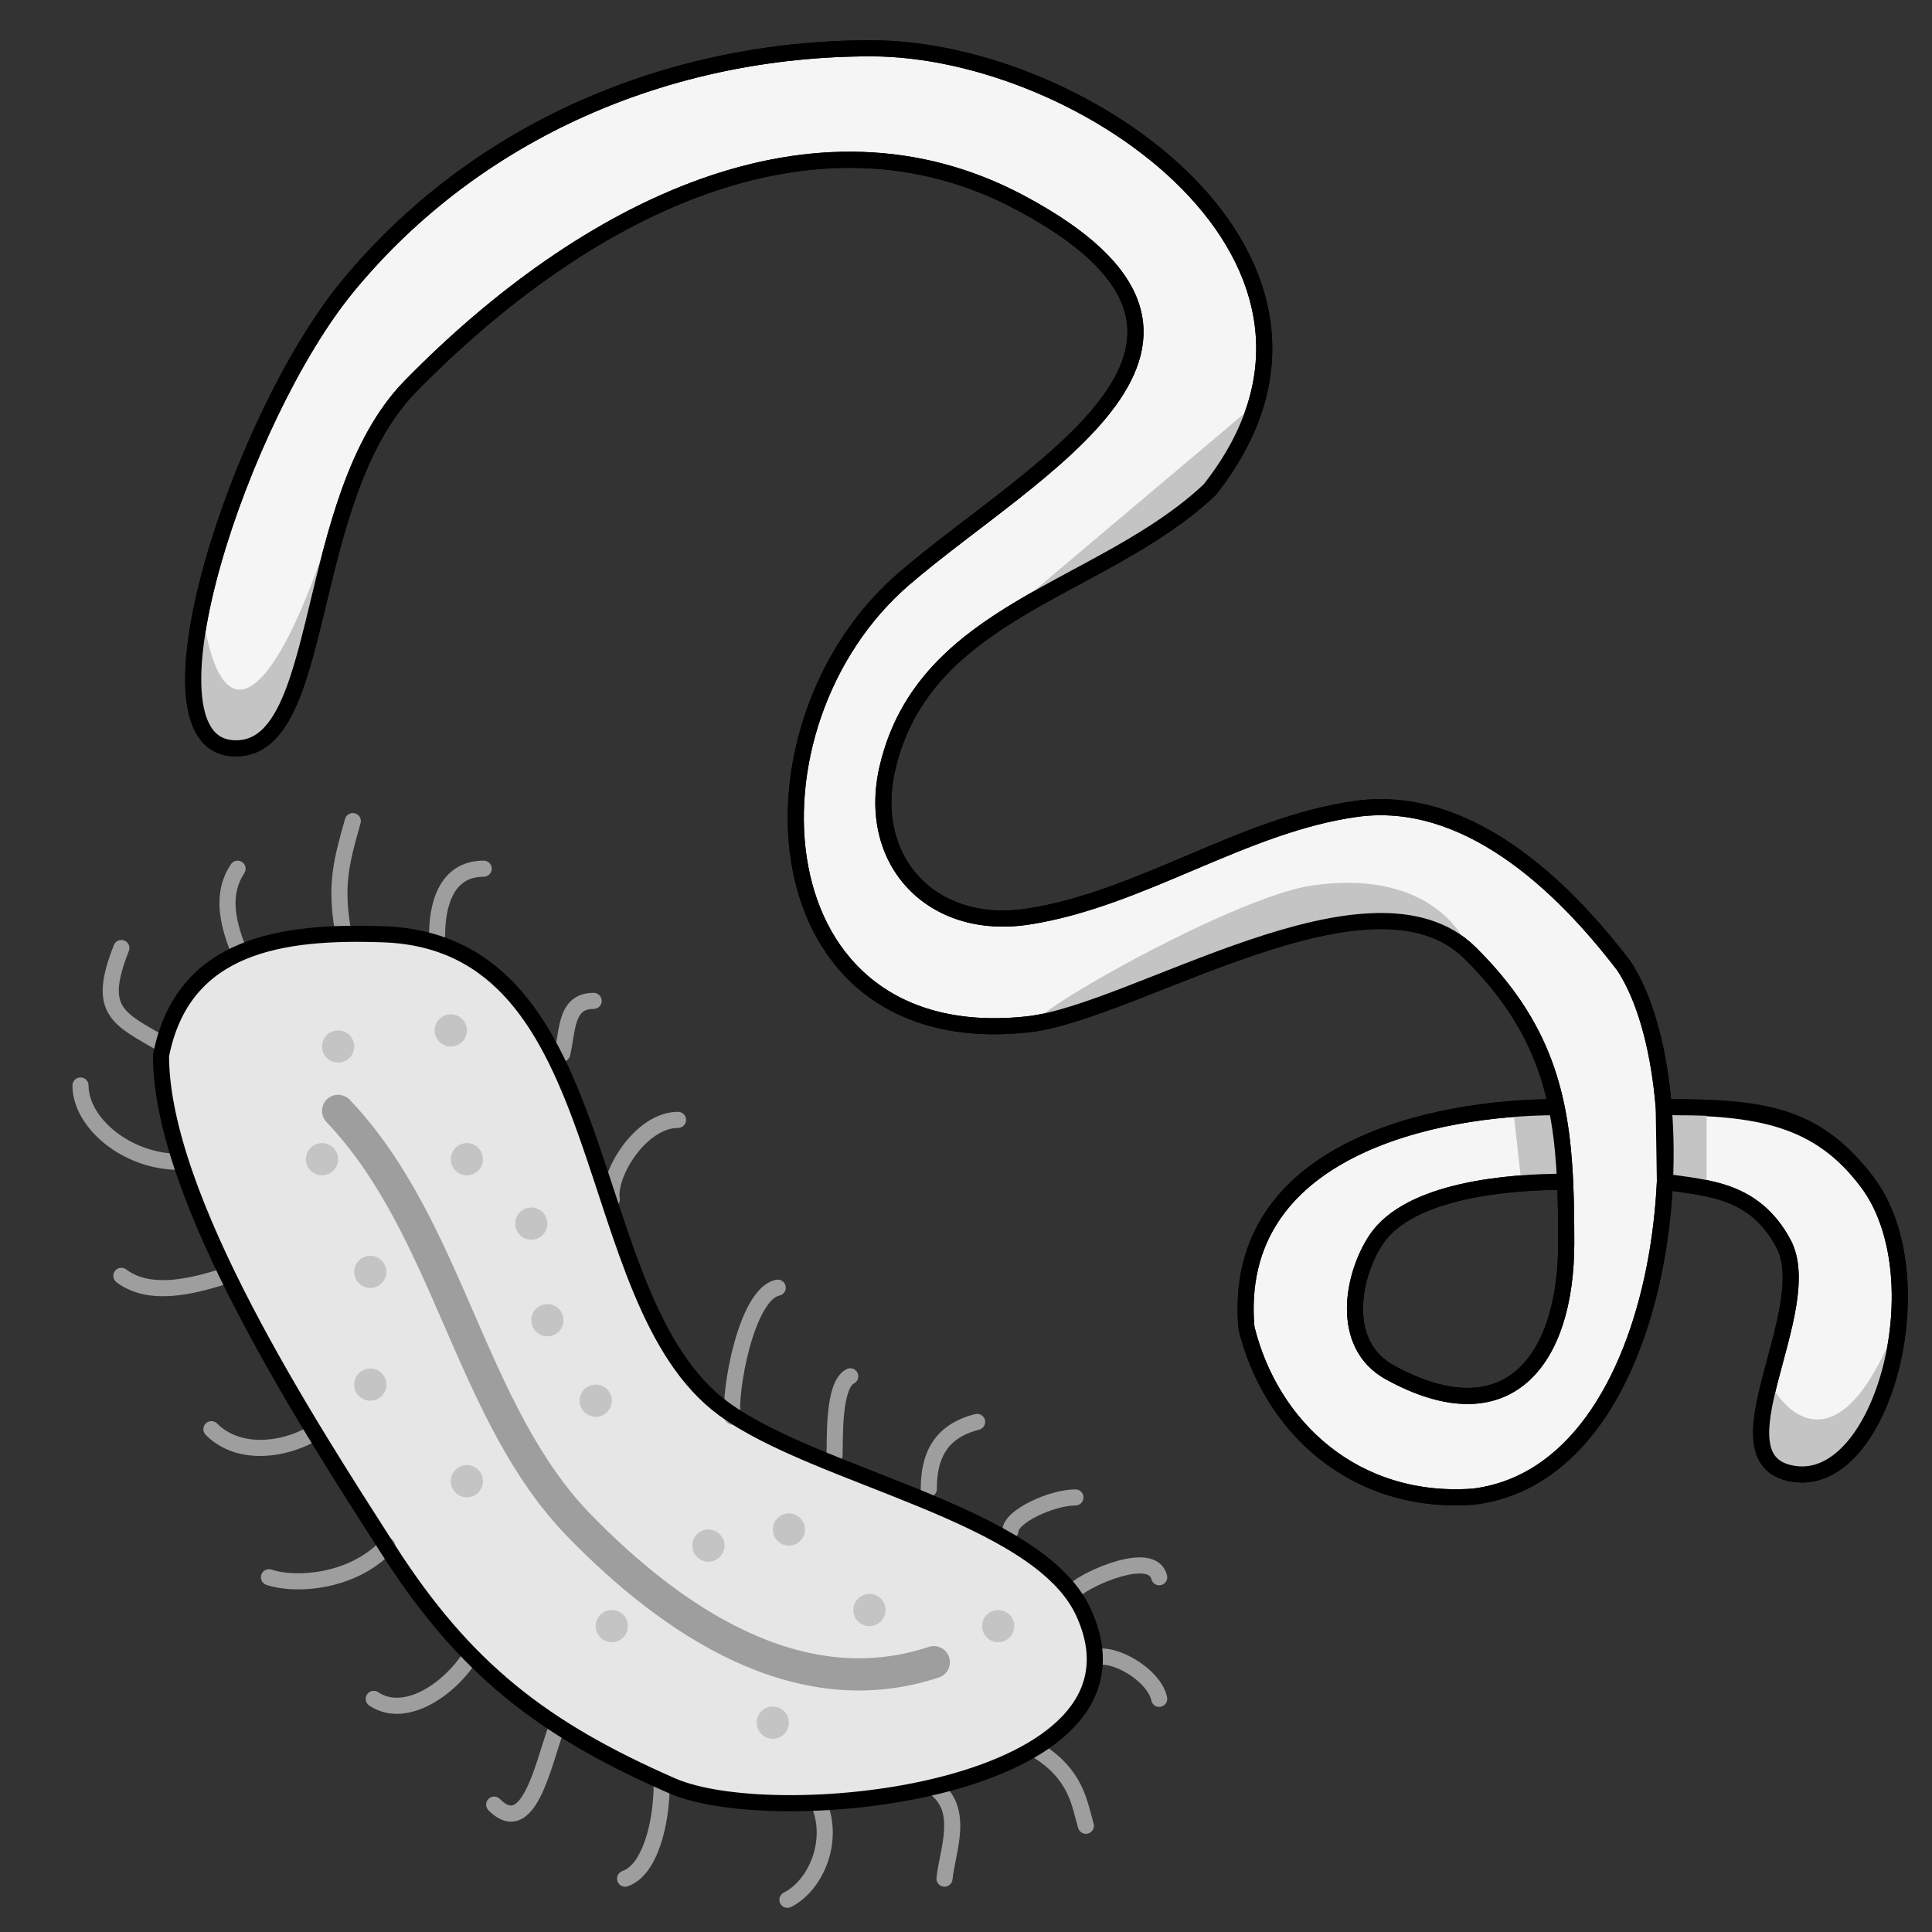 <svg width="120" height="120" viewBox="0 0 120 120" fill="none" xmlns="http://www.w3.org/2000/svg">
    <rect x="0" y="0" width="120" height="120" fill="#333333" stroke="none"/>
    <path d="M21.585 17.796C14.946 25.861 8.336 45.932 14.376 46.468C20.416 47.004 18.622 31.009 25.494 23.991C36.254 13.003 50.525 5.743 63.366 12.588C79.6 21.241 64.284 28.969 56.175 35.925C45.611 44.989 46.926 65.484 63.858 63.622C70.451 62.897 85.162 53.105 91.311 59.191C94.49 62.339 95.986 65.376 96.684 68.769C96.985 70.234 97.138 71.766 97.213 73.401C97.269 74.61 97.282 75.876 97.282 77.213C97.282 84.551 93.607 89.243 86.325 85.239C83.139 83.487 84.021 79.153 85.485 76.979C87.561 73.896 93.749 73.401 97.213 73.401C97.138 71.766 96.985 70.234 96.684 68.769C89.18 68.769 76.445 71.342 77.419 82.475C78.917 88.615 84.129 93.501 91.523 92.959C104.001 91.415 105.885 67.722 100.883 60.019C96.937 54.835 91.03 49.307 84.245 50.24C77.241 51.203 70.859 55.848 63.858 56.931C57.875 57.856 53.766 53.461 55.129 47.666C57.44 37.843 68.502 36.666 75.126 30.429C86.324 16.271 67.373 3 54.099 3C41.576 3 29.582 8.08 21.585 17.796Z" fill="#F5F5F5"/>
    <path d="M103.337 68.769C103.459 70.258 103.485 71.819 103.411 73.401C106.065 73.806 108.944 73.862 110.761 77.213C113.005 81.353 106.082 90.9 111.536 91.558C117.006 92.218 120.389 79.23 115.96 73.401C112.946 69.433 109.249 68.769 103.337 68.769Z" fill="#F5F5F5"/>
    <path d="M96.684 68.769C89.18 68.769 76.445 71.342 77.419 82.475C78.917 88.615 84.129 93.501 91.523 92.959C104.001 91.415 105.885 67.722 100.883 60.019C96.937 54.835 91.03 49.307 84.245 50.24C77.241 51.203 70.859 55.848 63.858 56.931C57.875 57.856 53.766 53.461 55.129 47.666C57.44 37.843 68.502 36.666 75.126 30.429C86.324 16.271 67.373 3 54.099 3C41.576 3 29.582 8.08 21.585 17.796C14.946 25.861 8.336 45.932 14.376 46.468C20.416 47.004 18.622 31.009 25.494 23.991C36.254 13.003 50.525 5.743 63.366 12.588C79.6 21.241 64.284 28.969 56.175 35.925C45.611 44.989 46.926 65.484 63.858 63.622C70.451 62.897 85.162 53.105 91.311 59.191M96.684 68.769C95.986 65.376 94.49 62.339 91.311 59.191M96.684 68.769C96.985 70.234 97.138 71.766 97.213 73.401M91.311 59.191C95.864 63.699 96.963 67.979 97.213 73.401M97.213 73.401C93.749 73.401 87.561 73.896 85.485 76.979C84.021 79.153 83.139 83.487 86.325 85.239C93.607 89.243 97.282 84.551 97.282 77.213C97.282 75.876 97.269 74.61 97.213 73.401ZM103.411 73.401C106.065 73.806 108.944 73.862 110.761 77.213C113.005 81.353 106.082 90.9 111.536 91.558C117.006 92.218 120.389 79.23 115.96 73.401C112.946 69.433 109.249 68.769 103.337 68.769M103.411 73.401L103.337 68.769M103.411 73.401C103.485 71.819 103.459 70.258 103.337 68.769" stroke="black" stroke-linecap="round"/>
    <path d="M23.827 58.031C17.555 57.807 11.352 58.633 10 65.566C10 74.449 19.22 88.587 24.1 96.216C28.89 103.703 33.752 107.422 41.748 110.921C48.257 113.77 72.419 111.244 67.291 100.129C64.463 93.998 50.789 91.771 44.968 87.516C35.701 80.741 38.528 58.556 23.827 58.031Z" fill="#E6E6E6"/>
    <path d="M21 69C27.934 76.279 29.14 87.746 36 94.783C41.639 100.568 49.548 106.051 58 103.241" stroke="#9E9E9E" stroke-width="2" stroke-linecap="round"/>
    <path d="M9.868 65.301C10.107 65.44 10.413 65.358 10.552 65.12C10.69 64.881 10.609 64.575 10.37 64.436L9.868 65.301ZM8.004 59.067C8.105 58.81 7.98 58.519 7.723 58.418C7.466 58.316 7.176 58.442 7.074 58.698L8.004 59.067ZM14.289 59.059C14.387 59.317 14.675 59.448 14.933 59.35C15.192 59.253 15.322 58.964 15.225 58.706L14.289 59.059ZM15.174 54.231C15.326 54.001 15.263 53.691 15.032 53.539C14.802 53.387 14.492 53.45 14.34 53.681L15.174 54.231ZM20.768 57.647C20.812 57.92 21.068 58.106 21.34 58.062C21.613 58.019 21.799 57.763 21.756 57.49L20.768 57.647ZM22.394 51.136C22.469 50.87 22.315 50.594 22.049 50.519C21.783 50.444 21.507 50.598 21.432 50.864L22.394 51.136ZM26.649 58.094C26.649 58.37 26.872 58.594 27.149 58.594C27.425 58.594 27.649 58.37 27.649 58.094H26.649ZM30.044 54.456C30.32 54.456 30.544 54.232 30.544 53.956C30.544 53.68 30.32 53.456 30.044 53.456V54.456ZM34.435 65.339C34.373 65.608 34.541 65.876 34.81 65.938C35.079 66 35.348 65.832 35.41 65.563L34.435 65.339ZM36.874 62.667C37.15 62.667 37.374 62.443 37.374 62.167C37.374 61.891 37.15 61.667 36.874 61.667V62.667ZM37.506 74.58C37.55 74.852 37.807 75.038 38.08 74.994C38.352 74.95 38.538 74.693 38.494 74.42L37.506 74.58ZM42.114 70.058C42.39 70.058 42.614 69.835 42.614 69.558C42.614 69.282 42.39 69.058 42.114 69.058V70.058ZM45.006 88.078C45.049 88.351 45.306 88.537 45.578 88.494C45.851 88.451 46.037 88.195 45.994 87.922L45.006 88.078ZM48.406 80.471C48.676 80.416 48.851 80.152 48.797 79.882C48.742 79.611 48.478 79.436 48.208 79.49L48.406 80.471ZM51.335 90.394C51.325 90.67 51.541 90.902 51.817 90.911C52.093 90.921 52.325 90.705 52.335 90.429L51.335 90.394ZM53.036 85.932C53.283 85.807 53.382 85.506 53.257 85.26C53.133 85.013 52.832 84.915 52.585 85.039L53.036 85.932ZM57.189 92.487C57.189 92.763 57.413 92.987 57.689 92.987C57.965 92.987 58.189 92.763 58.189 92.487H57.189ZM60.814 88.803C61.082 88.735 61.244 88.463 61.176 88.196C61.109 87.928 60.837 87.766 60.569 87.833L60.814 88.803ZM62.256 95.092C62.256 95.368 62.48 95.592 62.756 95.592C63.032 95.592 63.256 95.368 63.256 95.092H62.256ZM66.797 93.508C67.073 93.508 67.297 93.284 67.297 93.008C67.297 92.732 67.073 92.508 66.797 92.508V93.508ZM66.452 98.378C66.252 98.568 66.244 98.884 66.434 99.085C66.625 99.285 66.941 99.293 67.141 99.103L66.452 98.378ZM71.515 98.086C71.581 98.354 71.852 98.517 72.12 98.451C72.388 98.385 72.552 98.114 72.485 97.846L71.515 98.086ZM68.432 102.392C68.156 102.392 67.932 102.616 67.932 102.892C67.932 103.168 68.156 103.392 68.432 103.392V102.392ZM71.51 105.617C71.563 105.888 71.826 106.064 72.097 106.01C72.368 105.956 72.544 105.693 72.49 105.423L71.51 105.617ZM64.561 108.212C64.325 108.07 64.018 108.147 63.875 108.383C63.733 108.62 63.81 108.927 64.046 109.07L64.561 108.212ZM66.969 113.548C67.049 113.812 67.328 113.961 67.593 113.88C67.857 113.8 68.006 113.52 67.925 113.256L66.969 113.548ZM58.284 110.589C58.057 110.432 57.746 110.488 57.589 110.716C57.432 110.943 57.489 111.254 57.716 111.411L58.284 110.589ZM58.167 116.637C58.14 116.912 58.341 117.157 58.616 117.184C58.89 117.211 59.135 117.01 59.163 116.736L58.167 116.637ZM51.349 111.897C51.243 111.642 50.95 111.521 50.695 111.626C50.44 111.732 50.319 112.025 50.425 112.28L51.349 111.897ZM48.682 117.554C48.435 117.678 48.337 117.979 48.461 118.225C48.586 118.472 48.886 118.571 49.133 118.446L48.682 117.554ZM41.602 110.725C41.602 110.449 41.378 110.225 41.102 110.225C40.825 110.225 40.602 110.449 40.602 110.725H41.602ZM38.665 116.212C38.404 116.301 38.263 116.584 38.351 116.846C38.439 117.108 38.723 117.248 38.984 117.16L38.665 116.212ZM34.971 107.668C35.064 107.408 34.928 107.122 34.668 107.029C34.408 106.936 34.122 107.072 34.029 107.332L34.971 107.668ZM31.049 111.737C30.855 111.54 30.538 111.539 30.342 111.733C30.146 111.927 30.145 112.244 30.339 112.44L31.049 111.737ZM29.633 103.163C29.783 102.931 29.716 102.621 29.483 102.472C29.251 102.322 28.942 102.389 28.792 102.622L29.633 103.163ZM23.492 105.105C23.263 104.951 22.953 105.011 22.799 105.24C22.644 105.469 22.705 105.78 22.934 105.934L23.492 105.105ZM24.418 96.336C24.607 96.133 24.595 95.817 24.393 95.629C24.191 95.441 23.875 95.452 23.686 95.654L24.418 96.336ZM16.868 97.492C16.606 97.404 16.322 97.545 16.234 97.806C16.146 98.068 16.287 98.352 16.549 98.44L16.868 97.492ZM19.75 89.433C19.989 89.295 20.071 88.989 19.933 88.75C19.795 88.511 19.489 88.429 19.25 88.567L19.75 89.433ZM13.486 88.418C13.292 88.222 12.975 88.22 12.779 88.414C12.583 88.609 12.581 88.925 12.775 89.121L13.486 88.418ZM14.154 79.721C14.416 79.636 14.561 79.354 14.476 79.091C14.391 78.829 14.109 78.684 13.846 78.769L14.154 79.721ZM7.841 78.847C7.621 78.68 7.307 78.723 7.14 78.943C6.974 79.163 7.017 79.477 7.237 79.644L7.841 78.847ZM11.151 72.664C11.427 72.664 11.651 72.44 11.651 72.164C11.651 71.888 11.427 71.664 11.151 71.664V72.664ZM5.5 67.421C5.5 67.145 5.276 66.921 5 66.921C4.724 66.921 4.5 67.145 4.5 67.421H5.5ZM10.37 64.436C9.652 64.019 9.071 63.704 8.593 63.386C8.12 63.071 7.81 62.791 7.621 62.482C7.266 61.903 7.229 61.024 8.004 59.067L7.074 58.698C6.289 60.68 6.142 61.981 6.768 63.004C7.069 63.497 7.521 63.873 8.038 64.218C8.551 64.559 9.187 64.906 9.868 65.301L10.37 64.436ZM15.225 58.706C14.607 57.067 14.294 55.564 15.174 54.231L14.34 53.681C13.166 55.459 13.664 57.401 14.289 59.059L15.225 58.706ZM21.756 57.49C21.348 54.917 21.692 53.615 22.394 51.136L21.432 50.864C20.72 53.379 20.326 54.853 20.768 57.647L21.756 57.49ZM27.649 58.094C27.649 57.218 27.777 56.279 28.149 55.577C28.331 55.233 28.565 54.958 28.861 54.768C29.155 54.579 29.536 54.456 30.044 54.456V53.456C29.366 53.456 28.792 53.623 28.32 53.926C27.851 54.228 27.51 54.647 27.265 55.11C26.782 56.023 26.649 57.153 26.649 58.094H27.649ZM35.41 65.563C35.502 65.162 35.564 64.741 35.625 64.377C35.689 63.998 35.753 63.675 35.85 63.406C35.946 63.14 36.06 62.966 36.198 62.856C36.329 62.752 36.529 62.667 36.874 62.667V61.667C36.351 61.667 35.918 61.801 35.575 62.074C35.239 62.341 35.04 62.703 34.909 63.067C34.779 63.428 34.703 63.83 34.639 64.211C34.572 64.606 34.519 64.976 34.435 65.339L35.41 65.563ZM38.494 74.42C38.448 74.14 38.502 73.725 38.681 73.227C38.857 72.739 39.138 72.214 39.497 71.732C40.234 70.743 41.197 70.058 42.114 70.058V69.058C40.726 69.058 39.504 70.05 38.696 71.135C38.282 71.69 37.951 72.301 37.74 72.888C37.532 73.466 37.423 74.065 37.506 74.58L38.494 74.42ZM45.994 87.922C45.947 87.628 45.962 87.028 46.059 86.244C46.154 85.477 46.322 84.581 46.557 83.72C46.794 82.855 47.091 82.047 47.436 81.443C47.797 80.81 48.138 80.525 48.406 80.471L48.208 79.49C47.488 79.636 46.955 80.268 46.568 80.947C46.164 81.654 45.84 82.551 45.593 83.457C45.344 84.367 45.167 85.309 45.066 86.121C44.968 86.917 44.936 87.636 45.006 88.078L45.994 87.922ZM52.335 90.429C52.355 89.842 52.329 88.804 52.432 87.796C52.483 87.297 52.563 86.844 52.683 86.494C52.811 86.125 52.947 85.976 53.036 85.932L52.585 85.039C52.137 85.265 51.888 85.732 51.738 86.168C51.581 86.624 51.491 87.165 51.437 87.694C51.33 88.742 51.353 89.897 51.335 90.394L52.335 90.429ZM63.256 95.092C63.256 95.099 63.254 95.073 63.295 95.006C63.336 94.94 63.406 94.856 63.516 94.758C63.734 94.561 64.059 94.352 64.448 94.16C65.235 93.772 66.168 93.508 66.797 93.508V92.508C65.961 92.508 64.873 92.835 64.005 93.263C63.568 93.48 63.157 93.736 62.847 94.014C62.56 94.272 62.256 94.642 62.256 95.092H63.256ZM67.141 99.103C67.266 98.984 67.599 98.766 68.079 98.529C68.545 98.299 69.103 98.072 69.646 97.92C70.2 97.764 70.689 97.699 71.038 97.749C71.207 97.772 71.315 97.819 71.381 97.869C71.439 97.913 71.487 97.975 71.515 98.086L72.485 97.846C72.405 97.521 72.232 97.258 71.984 97.071C71.743 96.889 71.459 96.798 71.177 96.758C70.624 96.68 69.977 96.788 69.375 96.957C68.763 97.129 68.147 97.38 67.636 97.632C67.14 97.878 66.693 98.149 66.452 98.378L67.141 99.103ZM68.432 103.392C68.935 103.392 69.663 103.668 70.316 104.131C70.976 104.6 71.419 105.161 71.51 105.617L72.49 105.423C72.326 104.592 71.631 103.839 70.894 103.316C70.15 102.787 69.221 102.392 68.432 102.392V103.392ZM64.046 109.07C65.267 109.803 65.885 110.59 66.251 111.332C66.638 112.114 66.743 112.809 66.969 113.548L67.925 113.256C67.746 112.669 67.582 111.766 67.148 110.889C66.695 109.973 65.943 109.042 64.561 108.212L64.046 109.07ZM57.716 111.411C58.497 111.952 58.69 112.733 58.636 113.686C58.608 114.168 58.518 114.668 58.419 115.174C58.322 115.665 58.213 116.18 58.167 116.637L59.163 116.736C59.202 116.34 59.297 115.888 59.4 115.366C59.5 114.859 59.602 114.3 59.634 113.743C59.698 112.621 59.474 111.411 58.284 110.589L57.716 111.411ZM50.425 112.28C50.844 113.289 50.803 114.413 50.446 115.395C50.087 116.384 49.429 117.176 48.682 117.554L49.133 118.446C50.155 117.93 50.961 116.91 51.386 115.736C51.814 114.557 51.878 113.172 51.349 111.897L50.425 112.28ZM40.602 110.725C40.602 112.021 40.41 113.328 40.05 114.356C39.678 115.417 39.179 116.04 38.665 116.212L38.984 117.16C39.961 116.832 40.6 115.811 40.994 114.687C41.399 113.529 41.602 112.106 41.602 110.725H40.602ZM34.029 107.332C33.83 107.891 33.615 108.618 33.394 109.294C33.166 109.991 32.923 110.662 32.648 111.192C32.36 111.748 32.095 112.031 31.882 112.116C31.754 112.168 31.507 112.199 31.049 111.737L30.339 112.44C30.935 113.043 31.593 113.309 32.253 113.045C32.828 112.815 33.234 112.234 33.536 111.652C33.85 111.046 34.114 110.309 34.344 109.605C34.581 108.881 34.776 108.215 34.971 107.668L34.029 107.332ZM28.792 102.622C28.157 103.609 27.197 104.522 26.195 105.031C25.189 105.542 24.237 105.606 23.492 105.105L22.934 105.934C24.098 106.718 25.469 106.521 26.647 105.923C27.828 105.323 28.915 104.279 29.633 103.163L28.792 102.622ZM23.686 95.654C22.706 96.708 21.385 97.3 20.096 97.56C18.799 97.821 17.589 97.735 16.868 97.492L16.549 98.44C17.471 98.75 18.864 98.828 20.293 98.54C21.73 98.251 23.26 97.581 24.418 96.336L23.686 95.654ZM19.25 88.567C17.287 89.7 14.845 89.791 13.486 88.418L12.775 89.121C14.594 90.958 17.596 90.676 19.75 89.433L19.25 88.567ZM13.846 78.769C12.778 79.115 11.64 79.424 10.573 79.496C9.507 79.567 8.568 79.397 7.841 78.847L7.237 79.644C8.23 80.395 9.444 80.574 10.64 80.493C11.835 80.413 13.068 80.072 14.154 79.721L13.846 78.769ZM11.151 71.664C9.614 71.664 8.185 71.096 7.145 70.264C6.094 69.424 5.5 68.369 5.5 67.421H4.5C4.5 68.773 5.324 70.089 6.52 71.045C7.726 72.01 9.373 72.664 11.151 72.664V71.664ZM58.189 92.487C58.189 91.548 58.345 90.763 58.73 90.154C59.106 89.559 59.737 89.075 60.814 88.803L60.569 87.833C59.292 88.156 58.422 88.77 57.885 89.619C57.357 90.453 57.189 91.455 57.189 92.487H58.189Z" fill="#9E9E9E"/>
    <path d="M50 95C50 95.552 49.552 96 49 96C48.448 96 48 95.552 48 95C48 94.448 48.448 94 49 94C49.552 94 50 94.448 50 95Z" fill="#C4C4C4"/>
    <path d="M55 100C55 100.552 54.552 101 54 101C53.448 101 53 100.552 53 100C53 99.448 53.448 99 54 99C54.552 99 55 99.448 55 100Z" fill="#C4C4C4"/>
    <path d="M63 101C63 101.552 62.552 102 62 102C61.448 102 61 101.552 61 101C61 100.448 61.448 100 62 100C62.552 100 63 100.448 63 101Z" fill="#C4C4C4"/>
    <path d="M49 107C49 107.552 48.552 108 48 108C47.448 108 47 107.552 47 107C47 106.448 47.448 106 48 106C48.552 106 49 106.448 49 107Z" fill="#C4C4C4"/>
    <path d="M45 96C45 96.552 44.552 97 44 97C43.448 97 43 96.552 43 96C43 95.448 43.448 95 44 95C44.552 95 45 95.448 45 96Z" fill="#C4C4C4"/>
    <path d="M39 101C39 101.552 38.552 102 38 102C37.448 102 37 101.552 37 101C37 100.448 37.448 100 38 100C38.552 100 39 100.448 39 101Z" fill="#C4C4C4"/>
    <path d="M30 92C30 92.552 29.552 93 29 93C28.448 93 28 92.552 28 92C28 91.448 28.448 91 29 91C29.552 91 30 91.448 30 92Z" fill="#C4C4C4"/>
    <path d="M38 87C38 87.552 37.552 88 37 88C36.448 88 36 87.552 36 87C36 86.448 36.448 86 37 86C37.552 86 38 86.448 38 87Z" fill="#C4C4C4"/>
    <path d="M35 82C35 82.552 34.552 83 34 83C33.448 83 33 82.552 33 82C33 81.448 33.448 81 34 81C34.552 81 35 81.448 35 82Z" fill="#C4C4C4"/>
    <path d="M34 76C34 76.552 33.552 77 33 77C32.448 77 32 76.552 32 76C32 75.448 32.448 75 33 75C33.552 75 34 75.448 34 76Z" fill="#C4C4C4"/>
    <path d="M30 72C30 72.552 29.552 73 29 73C28.448 73 28 72.552 28 72C28 71.448 28.448 71 29 71C29.552 71 30 71.448 30 72Z" fill="#C4C4C4"/>
    <path d="M29 64C29 64.552 28.552 65 28 65C27.448 65 27 64.552 27 64C27 63.448 27.448 63 28 63C28.552 63 29 63.448 29 64Z" fill="#C4C4C4"/>
    <path d="M22 65C22 65.552 21.552 66 21 66C20.448 66 20 65.552 20 65C20 64.448 20.448 64 21 64C21.552 64 22 64.448 22 65Z" fill="#C4C4C4"/>
    <path d="M21 72C21 72.552 20.552 73 20 73C19.448 73 19 72.552 19 72C19 71.448 19.448 71 20 71C20.552 71 21 71.448 21 72Z" fill="#C4C4C4"/>
    <path d="M24 79C24 79.552 23.552 80 23 80C22.448 80 22 79.552 22 79C22 78.448 22.448 78 23 78C23.552 78 24 78.448 24 79Z" fill="#C4C4C4"/>
    <path d="M24 86C24 86.552 23.552 87 23 87C22.448 87 22 86.552 22 86C22 85.448 22.448 85 23 85C23.552 85 24 85.448 24 86Z" fill="#C4C4C4"/>
    <path d="M94.5 73.5L94 69H96.5L97 73.5H94.5Z" fill="#C4C4C4"/>
    <path d="M103.5 73.5V69H106V73.5H103.5Z" fill="#C4C4C4"/>
    <path d="M117.5 83C114.3 90.6 111.167 88.167 110 86C109.333 87.833 108.7 91.5 111.5 91.5C114.3 91.5 115.833 88.833 116.5 87.5C117.5 85.5 118 85 117.5 83Z" fill="#C4C4C4"/>
    <path d="M20 34.5C16.5 44.5 13.5 45.5 12.5 37.5C12.5 38 10.5 47 14.5 46.5C18.5 46 20 37.5 20 34.5Z" fill="#C4C4C4"/>
    <path d="M77.5 25.5L61.5 39C66 37 77 31.5 77.5 25.5Z" fill="#C4C4C4"/>
    <path d="M67.5 62.5C75.9 58.9 85 55.894 91 58.5C90.667 57.833 88.5 54 81.5 55C75.5 55.857 57 67 67.5 62.5Z" fill="#C4C4C4"/>
    <path d="M21.585 17.796L21.198 17.478L21.585 17.796ZM75.126 30.429L75.468 30.793L75.495 30.768L75.518 30.739L75.126 30.429ZM55.129 47.666L55.616 47.781L55.129 47.666ZM63.858 56.931L63.934 57.425L63.858 56.931ZM84.245 50.24L84.313 50.735L84.245 50.24ZM100.883 60.019L101.302 59.747L101.292 59.731L101.28 59.716L100.883 60.019ZM91.523 92.959L91.56 93.457L91.572 93.457L91.584 93.455L91.523 92.959ZM77.419 82.475L76.921 82.519L76.925 82.557L76.934 82.594L77.419 82.475ZM96.684 69.269C96.96 69.269 97.184 69.045 97.184 68.769C97.184 68.493 96.96 68.269 96.684 68.269V69.269ZM25.494 23.991L25.851 24.341L25.494 23.991ZM63.366 12.588L63.131 13.029L63.366 12.588ZM56.175 35.925L55.849 35.546L56.175 35.925ZM63.858 63.622L63.803 63.125L63.858 63.622ZM91.311 59.191L91.662 58.836L91.311 59.191ZM85.485 76.979L85.9 77.258L85.485 76.979ZM86.325 85.239L86.566 84.8L86.325 85.239ZM103.486 72.907C103.213 72.865 102.958 73.052 102.916 73.326C102.875 73.599 103.062 73.853 103.335 73.895L103.486 72.907ZM110.761 77.213L111.201 76.975L110.761 77.213ZM111.536 91.558L111.476 92.055L111.536 91.558ZM115.96 73.401L116.358 73.098L115.96 73.401ZM104.002 68.269C103.726 68.269 103.502 68.493 103.502 68.769C103.502 69.045 103.726 69.269 104.002 69.269V68.269ZM14.42 45.97C13.831 45.918 13.41 45.64 13.103 45.148C12.781 44.633 12.58 43.868 12.519 42.866C12.399 40.866 12.848 38.119 13.707 35.092C15.422 29.042 18.708 22.077 21.971 18.113L21.198 17.478C17.822 21.58 14.484 28.683 12.744 34.819C11.875 37.886 11.39 40.76 11.521 42.926C11.587 44.008 11.808 44.962 12.255 45.678C12.717 46.418 13.41 46.885 14.332 46.966L14.42 45.97ZM21.971 18.113C29.863 8.525 41.709 3.5 54.099 3.5V2.5C41.442 2.5 29.3 7.635 21.198 17.478L21.971 18.113ZM54.099 3.5C60.6 3.5 68.528 6.762 73.433 11.755C75.879 14.246 77.543 17.136 77.935 20.233C78.325 23.317 77.462 26.669 74.733 30.119L75.518 30.739C78.388 27.11 79.356 23.494 78.927 20.107C78.5 16.734 76.697 13.652 74.146 11.055C69.056 5.873 60.872 2.5 54.099 2.5V3.5ZM74.783 30.065C73.17 31.584 71.277 32.804 69.285 33.938C67.328 35.051 65.185 36.129 63.255 37.273C59.335 39.597 55.845 42.44 54.643 47.552L55.616 47.781C56.724 43.07 59.921 40.412 63.765 38.133C65.718 36.975 67.727 35.975 69.779 34.807C71.796 33.658 73.77 32.392 75.468 30.793L74.783 30.065ZM54.643 47.552C53.928 50.59 54.64 53.316 56.375 55.161C58.108 57.005 60.804 57.909 63.934 57.425L63.781 56.437C60.929 56.878 58.579 56.047 57.103 54.476C55.628 52.907 54.968 50.537 55.616 47.781L54.643 47.552ZM63.934 57.425C67.508 56.872 70.912 55.412 74.246 54.001C77.602 52.58 80.888 51.206 84.313 50.735L84.177 49.745C80.598 50.237 77.192 51.667 73.856 53.08C70.496 54.502 67.209 55.907 63.781 56.437L63.934 57.425ZM84.313 50.735C87.544 50.291 90.594 51.38 93.348 53.249C96.104 55.121 98.529 57.752 100.485 60.322L101.28 59.716C99.291 57.102 96.79 54.378 93.909 52.422C91.027 50.465 87.731 49.256 84.177 49.745L84.313 50.735ZM91.487 92.46C84.373 92.982 79.354 88.297 77.905 82.357L76.934 82.594C78.48 88.934 83.886 94.02 91.56 93.457L91.487 92.46ZM77.918 82.432C77.683 79.751 78.273 77.616 79.382 75.909C80.496 74.196 82.154 72.882 84.099 71.893C88.001 69.908 92.972 69.269 96.684 69.269V68.269C92.892 68.269 87.744 68.916 83.646 71.001C81.591 72.047 79.779 73.464 78.544 75.364C77.305 77.272 76.669 79.633 76.921 82.519L77.918 82.432ZM100.463 60.291C101.652 62.122 102.46 64.957 102.788 68.248C103.115 71.528 102.961 75.21 102.268 78.701C101.574 82.195 100.346 85.468 98.548 87.951C96.755 90.426 94.411 92.098 91.462 92.463L91.584 93.455C94.874 93.048 97.445 91.179 99.358 88.537C101.267 85.902 102.537 82.481 103.249 78.896C103.961 75.308 104.12 71.526 103.783 68.149C103.447 64.783 102.614 61.767 101.302 59.747L100.463 60.291ZM14.332 46.966C15.207 47.044 15.961 46.819 16.602 46.347C17.23 45.884 17.726 45.201 18.139 44.398C18.96 42.801 19.529 40.569 20.109 38.18C20.694 35.765 21.296 33.155 22.177 30.708C23.058 28.262 24.204 26.022 25.851 24.341L25.136 23.641C23.347 25.468 22.14 27.86 21.236 30.37C20.332 32.879 19.717 35.55 19.137 37.944C18.55 40.364 18.006 42.47 17.25 43.941C16.875 44.671 16.466 45.205 16.009 45.542C15.565 45.869 15.054 46.026 14.42 45.97L14.332 46.966ZM63.131 13.029C67.155 15.174 69.103 17.202 69.76 19.072C70.403 20.904 69.852 22.725 68.494 24.599C67.132 26.48 65.013 28.332 62.692 30.169C60.397 31.985 57.884 33.8 55.849 35.546L56.501 36.305C58.52 34.572 60.962 32.813 63.313 30.953C65.637 29.113 67.853 27.188 69.304 25.186C70.76 23.177 71.5 21.009 70.703 18.741C69.92 16.511 67.694 14.328 63.601 12.146L63.131 13.029ZM63.912 64.119C65.635 63.929 67.85 63.156 70.244 62.234C72.663 61.303 75.289 60.211 77.911 59.326C80.532 58.442 83.098 57.785 85.37 57.714C87.636 57.643 89.553 58.155 90.959 59.547L91.662 58.836C89.994 57.184 87.766 56.638 85.339 56.714C82.918 56.79 80.241 57.485 77.591 58.379C74.943 59.272 72.27 60.383 69.885 61.301C67.473 62.229 65.377 62.952 63.803 63.125L63.912 64.119ZM85.9 77.258C86.825 75.884 88.725 75.025 90.939 74.521C93.127 74.024 95.499 73.901 97.213 73.901V72.901C95.463 72.901 93.008 73.025 90.718 73.546C88.453 74.061 86.221 74.991 85.07 76.7L85.9 77.258ZM90.959 59.547C93.191 61.756 94.561 63.894 95.408 66.13C96.257 68.372 96.59 70.739 96.713 73.424L97.712 73.378C97.586 70.641 97.245 68.157 96.343 65.776C95.44 63.39 93.984 61.134 91.662 58.836L90.959 59.547ZM96.713 73.424C96.769 74.621 96.782 75.878 96.782 77.213H97.782C97.782 75.873 97.769 74.598 97.712 73.378L96.713 73.424ZM86.566 84.8C85.178 84.037 84.656 82.717 84.661 81.269C84.666 79.803 85.217 78.272 85.9 77.258L85.07 76.7C84.289 77.86 83.667 79.582 83.661 81.265C83.656 82.965 84.286 84.688 86.084 85.677L86.566 84.8ZM25.851 24.341C36.58 13.384 50.607 6.353 63.131 13.029L63.601 12.146C50.443 5.132 35.927 12.622 25.136 23.641L25.851 24.341ZM55.849 35.546C50.429 40.197 48.057 47.767 49.214 53.963C49.794 57.07 51.268 59.86 53.724 61.751C56.184 63.645 59.576 64.596 63.912 64.119L63.803 63.125C59.674 63.579 56.552 62.666 54.334 60.958C52.111 59.247 50.742 56.696 50.197 53.779C49.104 47.927 51.357 40.718 56.501 36.305L55.849 35.546ZM96.782 77.213C96.782 80.83 95.871 83.655 94.206 85.102C92.599 86.499 90.11 86.749 86.566 84.8L86.084 85.677C89.822 87.733 92.812 87.639 94.862 85.857C96.855 84.124 97.782 80.933 97.782 77.213H96.782ZM103.335 73.895C106.064 74.311 108.645 74.359 110.322 77.451L111.201 76.975C109.244 73.365 106.066 73.3 103.486 72.907L103.335 73.895ZM110.322 77.451C110.798 78.331 110.814 79.559 110.569 81.026C110.325 82.485 109.853 84.043 109.461 85.567C109.08 87.046 108.765 88.526 108.935 89.693C109.022 90.293 109.242 90.849 109.678 91.279C110.114 91.709 110.717 91.963 111.476 92.055L111.596 91.062C110.992 90.989 110.618 90.801 110.38 90.567C110.142 90.332 109.99 90.002 109.924 89.549C109.788 88.612 110.041 87.323 110.429 85.816C110.806 84.353 111.302 82.707 111.555 81.191C111.807 79.683 111.846 78.165 111.201 76.975L110.322 77.451ZM116.358 73.098C114.805 71.054 113.218 69.826 111.234 69.126C109.274 68.433 106.964 68.269 104.002 68.269V69.269C106.952 69.269 109.114 69.437 110.901 70.068C112.665 70.692 114.101 71.781 115.562 73.703L116.358 73.098ZM111.476 92.055C113.071 92.247 114.461 91.432 115.541 90.14C116.621 88.85 117.445 87.03 117.945 85.035C118.94 81.068 118.703 76.184 116.358 73.098L115.562 73.703C117.647 76.448 117.933 80.972 116.975 84.792C116.5 86.69 115.729 88.358 114.775 89.499C113.821 90.639 112.736 91.2 111.596 91.062L111.476 92.055Z" fill="black"/>
    <path d="M23.827 58.031C17.555 57.807 11.352 58.633 10 65.566C10 74.449 19.22 88.587 24.1 96.216C28.89 103.703 33.752 107.422 41.748 110.921C48.257 113.77 72.419 111.244 67.291 100.129C64.463 93.998 50.789 91.771 44.968 87.516C35.701 80.741 38.528 58.556 23.827 58.031Z" stroke="black" stroke-linecap="round"/>
</svg>
